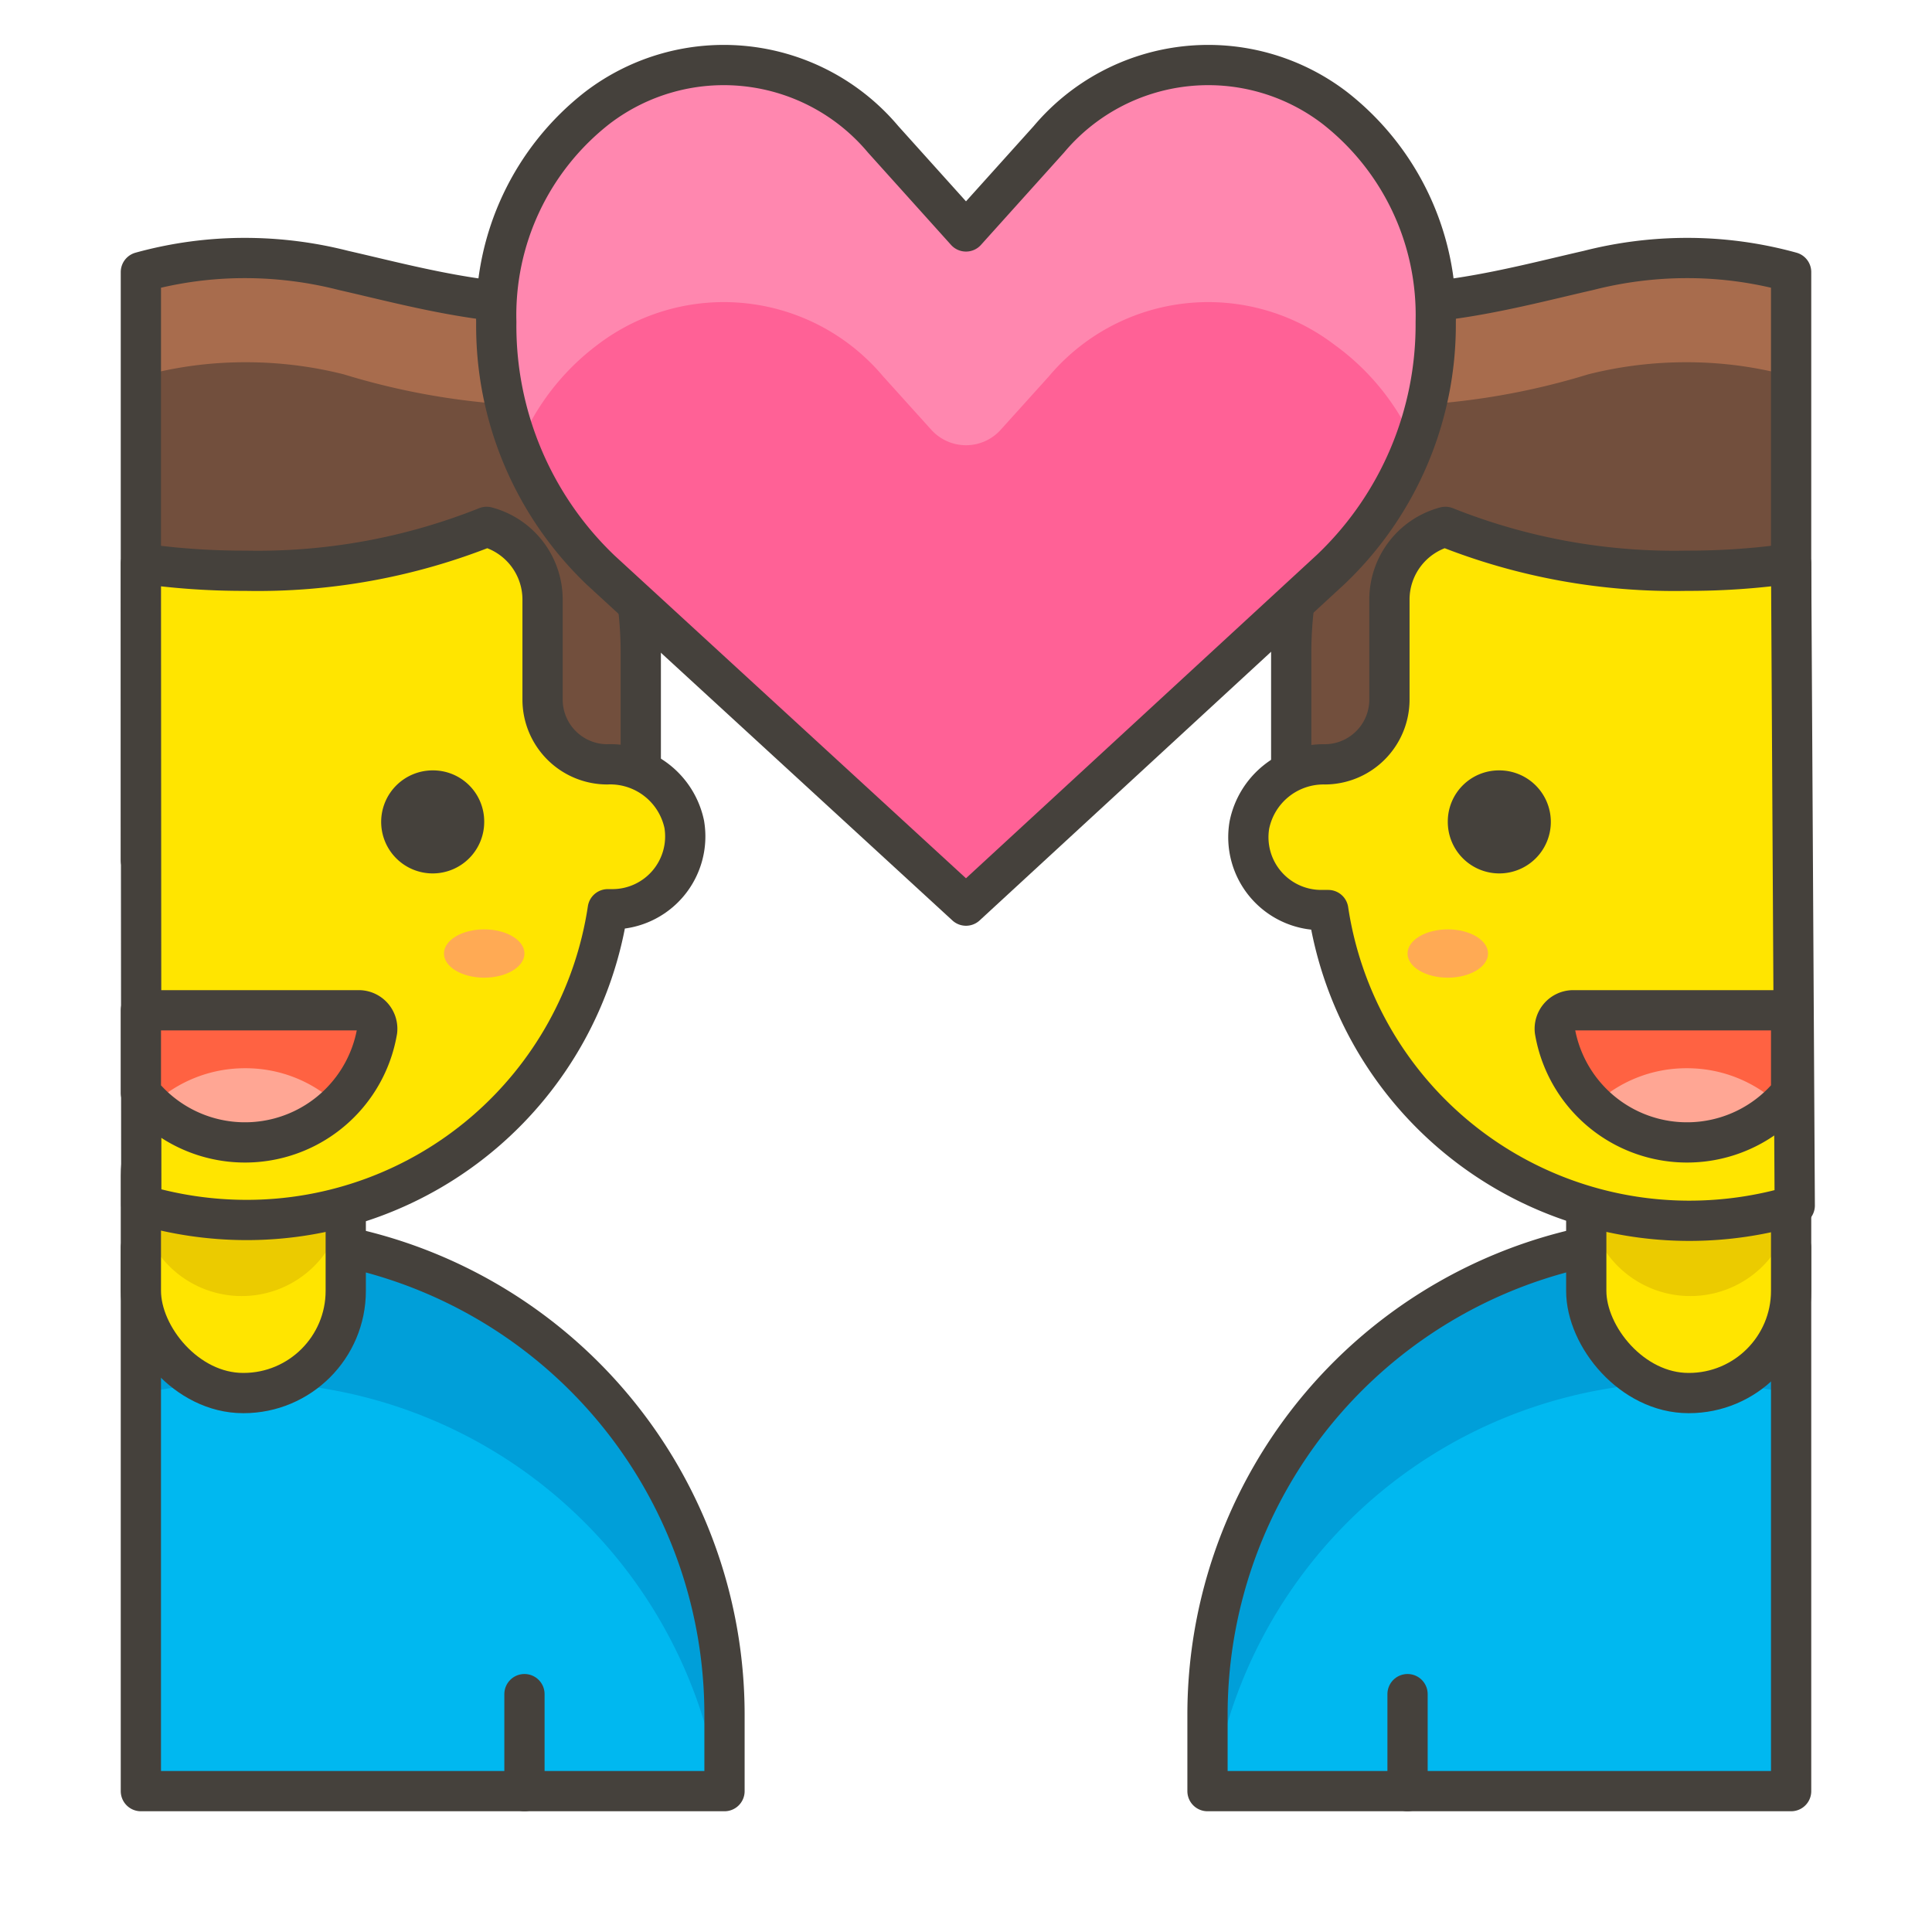 <svg id="Icons" xmlns="http://www.w3.org/2000/svg" viewBox="0 0 48 48"><defs><style>.cls-1{fill:#00b8f0;}.cls-2{fill:#009fd9;}.cls-3{fill:none;}.cls-3,.cls-8,.cls-9{stroke:#45413c;stroke-linecap:round;stroke-linejoin:round;}.cls-4,.cls-8{fill:#ffe500;}.cls-5{fill:#ebcb00;}.cls-6{fill:#724f3d;}.cls-7{fill:#a86c4d;}.cls-9{fill:#45413c;}.cls-10{fill:#ffaa54;}.cls-11{fill:#ff6242;}.cls-12{fill:#ffa694;}.cls-13{fill:#ff6196;}.cls-14{fill:#ff87af;}</style></defs><title>293-couple-with-heart-man-man-1</title><path id="_Path_" data-name="&lt;Path&gt;" class="cls-1" d="M44.5,31a12.23,12.23,0,0,0-2.59-.28A11.88,11.88,0,0,0,30,42.6v1.9H44.5Z"/><path id="_Path_2" data-name="&lt;Path&gt;" class="cls-2" d="M41.91,30.72A11.88,11.88,0,0,0,30,42.6v1.9h.12A11.89,11.89,0,0,1,41.91,34.34a11.62,11.62,0,0,1,2.59.29V31A12.23,12.23,0,0,0,41.91,30.72Z"/><path id="_Path_3" data-name="&lt;Path&gt;" class="cls-3" d="M44.5,31a12.23,12.23,0,0,0-2.59-.28A11.88,11.88,0,0,0,30,42.6v1.9H44.5Z"/><rect id="_Rectangle_" data-name="&lt;Rectangle&gt;" class="cls-4" x="39.41" y="26.67" width="5.09" height="7.94" rx="2.54" ry="2.54"/><path id="_Path_4" data-name="&lt;Path&gt;" class="cls-5" d="M42,26.67a2.55,2.55,0,0,0-2.55,2.54v.6a2.55,2.55,0,0,0,5.09,0v-.59A2.55,2.55,0,0,0,42,26.67Z"/><rect id="_Rectangle_2" data-name="&lt;Rectangle&gt;" class="cls-3" x="39.41" y="26.67" width="5.09" height="7.94" rx="2.54" ry="2.54"/><path id="_Path_5" data-name="&lt;Path&gt;" class="cls-6" d="M44.5,6.76a9.69,9.69,0,0,0-2.59-.35,9.91,9.91,0,0,0-2.45.31c-1.85.42-4.27,1.12-6.46.7a4.15,4.15,0,0,0,.84,3.21,9.75,9.75,0,0,0-1.76,5.6v5.14H44.5Z"/><g id="_Group_" data-name="&lt;Group&gt;"><path id="_Path_6" data-name="&lt;Path&gt;" class="cls-7" d="M41.91,6.41a9.91,9.91,0,0,0-2.45.31c-1.85.42-4.27,1.12-6.46.7a4.55,4.55,0,0,0,.46,2.65,17.81,17.81,0,0,0,6-.77A9.91,9.91,0,0,1,41.91,9a9.69,9.69,0,0,1,2.59.35V6.76A9.69,9.69,0,0,0,41.91,6.41Z"/></g><path id="_Path_7" data-name="&lt;Path&gt;" class="cls-3" d="M44.5,6.76a9.69,9.69,0,0,0-2.59-.35,9.91,9.91,0,0,0-2.45.31c-1.85.42-4.27,1.12-6.46.7a4.15,4.15,0,0,0,.84,3.21,9.75,9.75,0,0,0-1.76,5.6v5.14H44.5Z"/><path id="_Path_8" data-name="&lt;Path&gt;" class="cls-8" d="M44.5,14a18,18,0,0,1-2.59.18,15.34,15.34,0,0,1-6-1.09,1.87,1.87,0,0,0-1.39,1.81v2.49a1.61,1.61,0,0,1-1.6,1.6,1.88,1.88,0,0,0-1.88,1.51,1.81,1.81,0,0,0,1.79,2.11H33a9.07,9.07,0,0,0,9,7.72,9.22,9.22,0,0,0,2.59-.38Z"/><path id="_Path_9" data-name="&lt;Path&gt;" class="cls-9" d="M36.47,20.41a.78.78,0,1,0,.77-.77A.77.77,0,0,0,36.47,20.41Z"/><line id="_Path_10" data-name="&lt;Path&gt;" class="cls-3" x1="34.97" y1="44.5" x2="34.97" y2="42.09"/><ellipse id="_Ellipse_" data-name="&lt;Ellipse&gt;" class="cls-10" cx="35.97" cy="23.69" rx="1" ry="0.6"/><path id="_Path_11" data-name="&lt;Path&gt;" class="cls-11" d="M44.5,25.1H39.07a.46.46,0,0,0-.44.51,3.33,3.33,0,0,0,5.87,1.54Z"/><path id="_Path_12" data-name="&lt;Path&gt;" class="cls-12" d="M41.91,26.54a3.32,3.32,0,0,0-2.31.92,3.36,3.36,0,0,0,4.62,0A3.34,3.34,0,0,0,41.91,26.54Z"/><path id="_Path_13" data-name="&lt;Path&gt;" class="cls-3" d="M44.5,25.1H39.07a.46.46,0,0,0-.44.51,3.33,3.33,0,0,0,5.87,1.54Z"/><path id="_Path_14" data-name="&lt;Path&gt;" class="cls-1" d="M3.5,31a12.23,12.23,0,0,1,2.59-.28A11.88,11.88,0,0,1,18,42.6v1.9H3.5Z"/><path id="_Path_15" data-name="&lt;Path&gt;" class="cls-2" d="M6.09,30.72A11.88,11.88,0,0,1,18,42.6v1.9h-.12A11.89,11.89,0,0,0,6.09,34.34a11.62,11.62,0,0,0-2.59.29V31A12.23,12.23,0,0,1,6.09,30.72Z"/><path id="_Path_16" data-name="&lt;Path&gt;" class="cls-3" d="M3.5,31a12.23,12.23,0,0,1,2.59-.28A11.88,11.88,0,0,1,18,42.6v1.9H3.5Z"/><rect id="_Rectangle_3" data-name="&lt;Rectangle&gt;" class="cls-4" x="3.5" y="26.67" width="5.09" height="7.94" rx="2.54" ry="2.54" transform="translate(12.09 61.28) rotate(-180)"/><path id="_Path_17" data-name="&lt;Path&gt;" class="cls-5" d="M6,26.67a2.55,2.55,0,0,1,2.55,2.54v.6a2.55,2.55,0,0,1-5.09,0v-.59A2.55,2.55,0,0,1,6,26.67Z"/><rect id="_Rectangle_4" data-name="&lt;Rectangle&gt;" class="cls-3" x="3.5" y="26.67" width="5.09" height="7.94" rx="2.54" ry="2.54" transform="translate(12.09 61.28) rotate(-180)"/><path id="_Path_18" data-name="&lt;Path&gt;" class="cls-6" d="M3.5,6.76a9.69,9.69,0,0,1,2.59-.35,9.91,9.91,0,0,1,2.45.31c1.85.42,4.27,1.12,6.46.7a4.15,4.15,0,0,1-.84,3.21,9.75,9.75,0,0,1,1.76,5.6v5.14H3.5Z"/><g id="_Group_2" data-name="&lt;Group&gt;"><path id="_Path_19" data-name="&lt;Path&gt;" class="cls-7" d="M6.09,6.41a9.91,9.91,0,0,1,2.45.31c1.85.42,4.27,1.12,6.46.7a4.55,4.55,0,0,1-.46,2.65,17.81,17.81,0,0,1-6-.77A9.91,9.91,0,0,0,6.09,9a9.69,9.69,0,0,0-2.59.35V6.76A9.69,9.69,0,0,1,6.09,6.41Z"/></g><path id="_Path_20" data-name="&lt;Path&gt;" class="cls-3" d="M3.5,6.76a9.69,9.69,0,0,1,2.59-.35,9.91,9.91,0,0,1,2.45.31c1.85.42,4.27,1.12,6.46.7a4.15,4.15,0,0,1-.84,3.21,9.75,9.75,0,0,1,1.76,5.6v5.14H3.5Z"/><path id="_Path_21" data-name="&lt;Path&gt;" class="cls-8" d="M3.5,14a18,18,0,0,0,2.59.18,15.34,15.34,0,0,0,6-1.09,1.87,1.87,0,0,1,1.39,1.81v2.49a1.61,1.61,0,0,0,1.6,1.6A1.88,1.88,0,0,1,17,20.48a1.81,1.81,0,0,1-1.79,2.11h-.11a9.07,9.07,0,0,1-9,7.72,9.22,9.22,0,0,1-2.59-.38Z"/><path id="_Path_22" data-name="&lt;Path&gt;" class="cls-9" d="M11.53,20.41a.78.78,0,1,1-.77-.77A.77.77,0,0,1,11.53,20.41Z"/><line id="_Path_23" data-name="&lt;Path&gt;" class="cls-3" x1="13.03" y1="44.5" x2="13.03" y2="42.09"/><ellipse id="_Ellipse_2" data-name="&lt;Ellipse&gt;" class="cls-10" cx="12.03" cy="23.69" rx="1" ry="0.6"/><path id="_Path_24" data-name="&lt;Path&gt;" class="cls-11" d="M3.5,25.1H8.93a.46.46,0,0,1,.44.51A3.33,3.33,0,0,1,3.5,27.15Z"/><path id="_Path_25" data-name="&lt;Path&gt;" class="cls-12" d="M6.09,26.54a3.32,3.32,0,0,1,2.31.92,3.36,3.36,0,0,1-4.62,0A3.34,3.34,0,0,1,6.09,26.54Z"/><path id="_Path_26" data-name="&lt;Path&gt;" class="cls-3" d="M3.5,25.1H8.93a.46.46,0,0,1,.44.51A3.33,3.33,0,0,1,3.5,27.15Z"/><g id="_Group_3" data-name="&lt;Group&gt;"><path class="cls-13" d="M33.16,2.68a5.17,5.17,0,0,0-7.1.78L24,5.75,21.94,3.46a5.17,5.17,0,0,0-7.1-.78A6.53,6.53,0,0,0,12.33,8a8.39,8.39,0,0,0,2.6,6.17L24,22.5l9.07-8.36A8.39,8.39,0,0,0,35.67,8,6.53,6.53,0,0,0,33.16,2.68Z"/><path class="cls-14" d="M14.84,8.57a5.17,5.17,0,0,1,7.1.78l1.2,1.33a1.16,1.16,0,0,0,1.72,0l1.2-1.33a5.17,5.17,0,0,1,7.1-.78,6,6,0,0,1,2,2.5A8.92,8.92,0,0,0,35.67,8a6.53,6.53,0,0,0-2.51-5.29,5.17,5.17,0,0,0-7.1.78L24,5.75,21.94,3.46a5.17,5.17,0,0,0-7.1-.78A6.53,6.53,0,0,0,12.33,8a8.92,8.92,0,0,0,.56,3.1A6,6,0,0,1,14.84,8.57Z"/><path class="cls-3" d="M33.16,2.68a5.17,5.17,0,0,0-7.1.78L24,5.75,21.94,3.46a5.17,5.17,0,0,0-7.1-.78A6.53,6.53,0,0,0,12.33,8a8.39,8.39,0,0,0,2.6,6.17L24,22.5l9.07-8.36A8.39,8.39,0,0,0,35.67,8,6.53,6.53,0,0,0,33.16,2.68Z"/></g></svg>